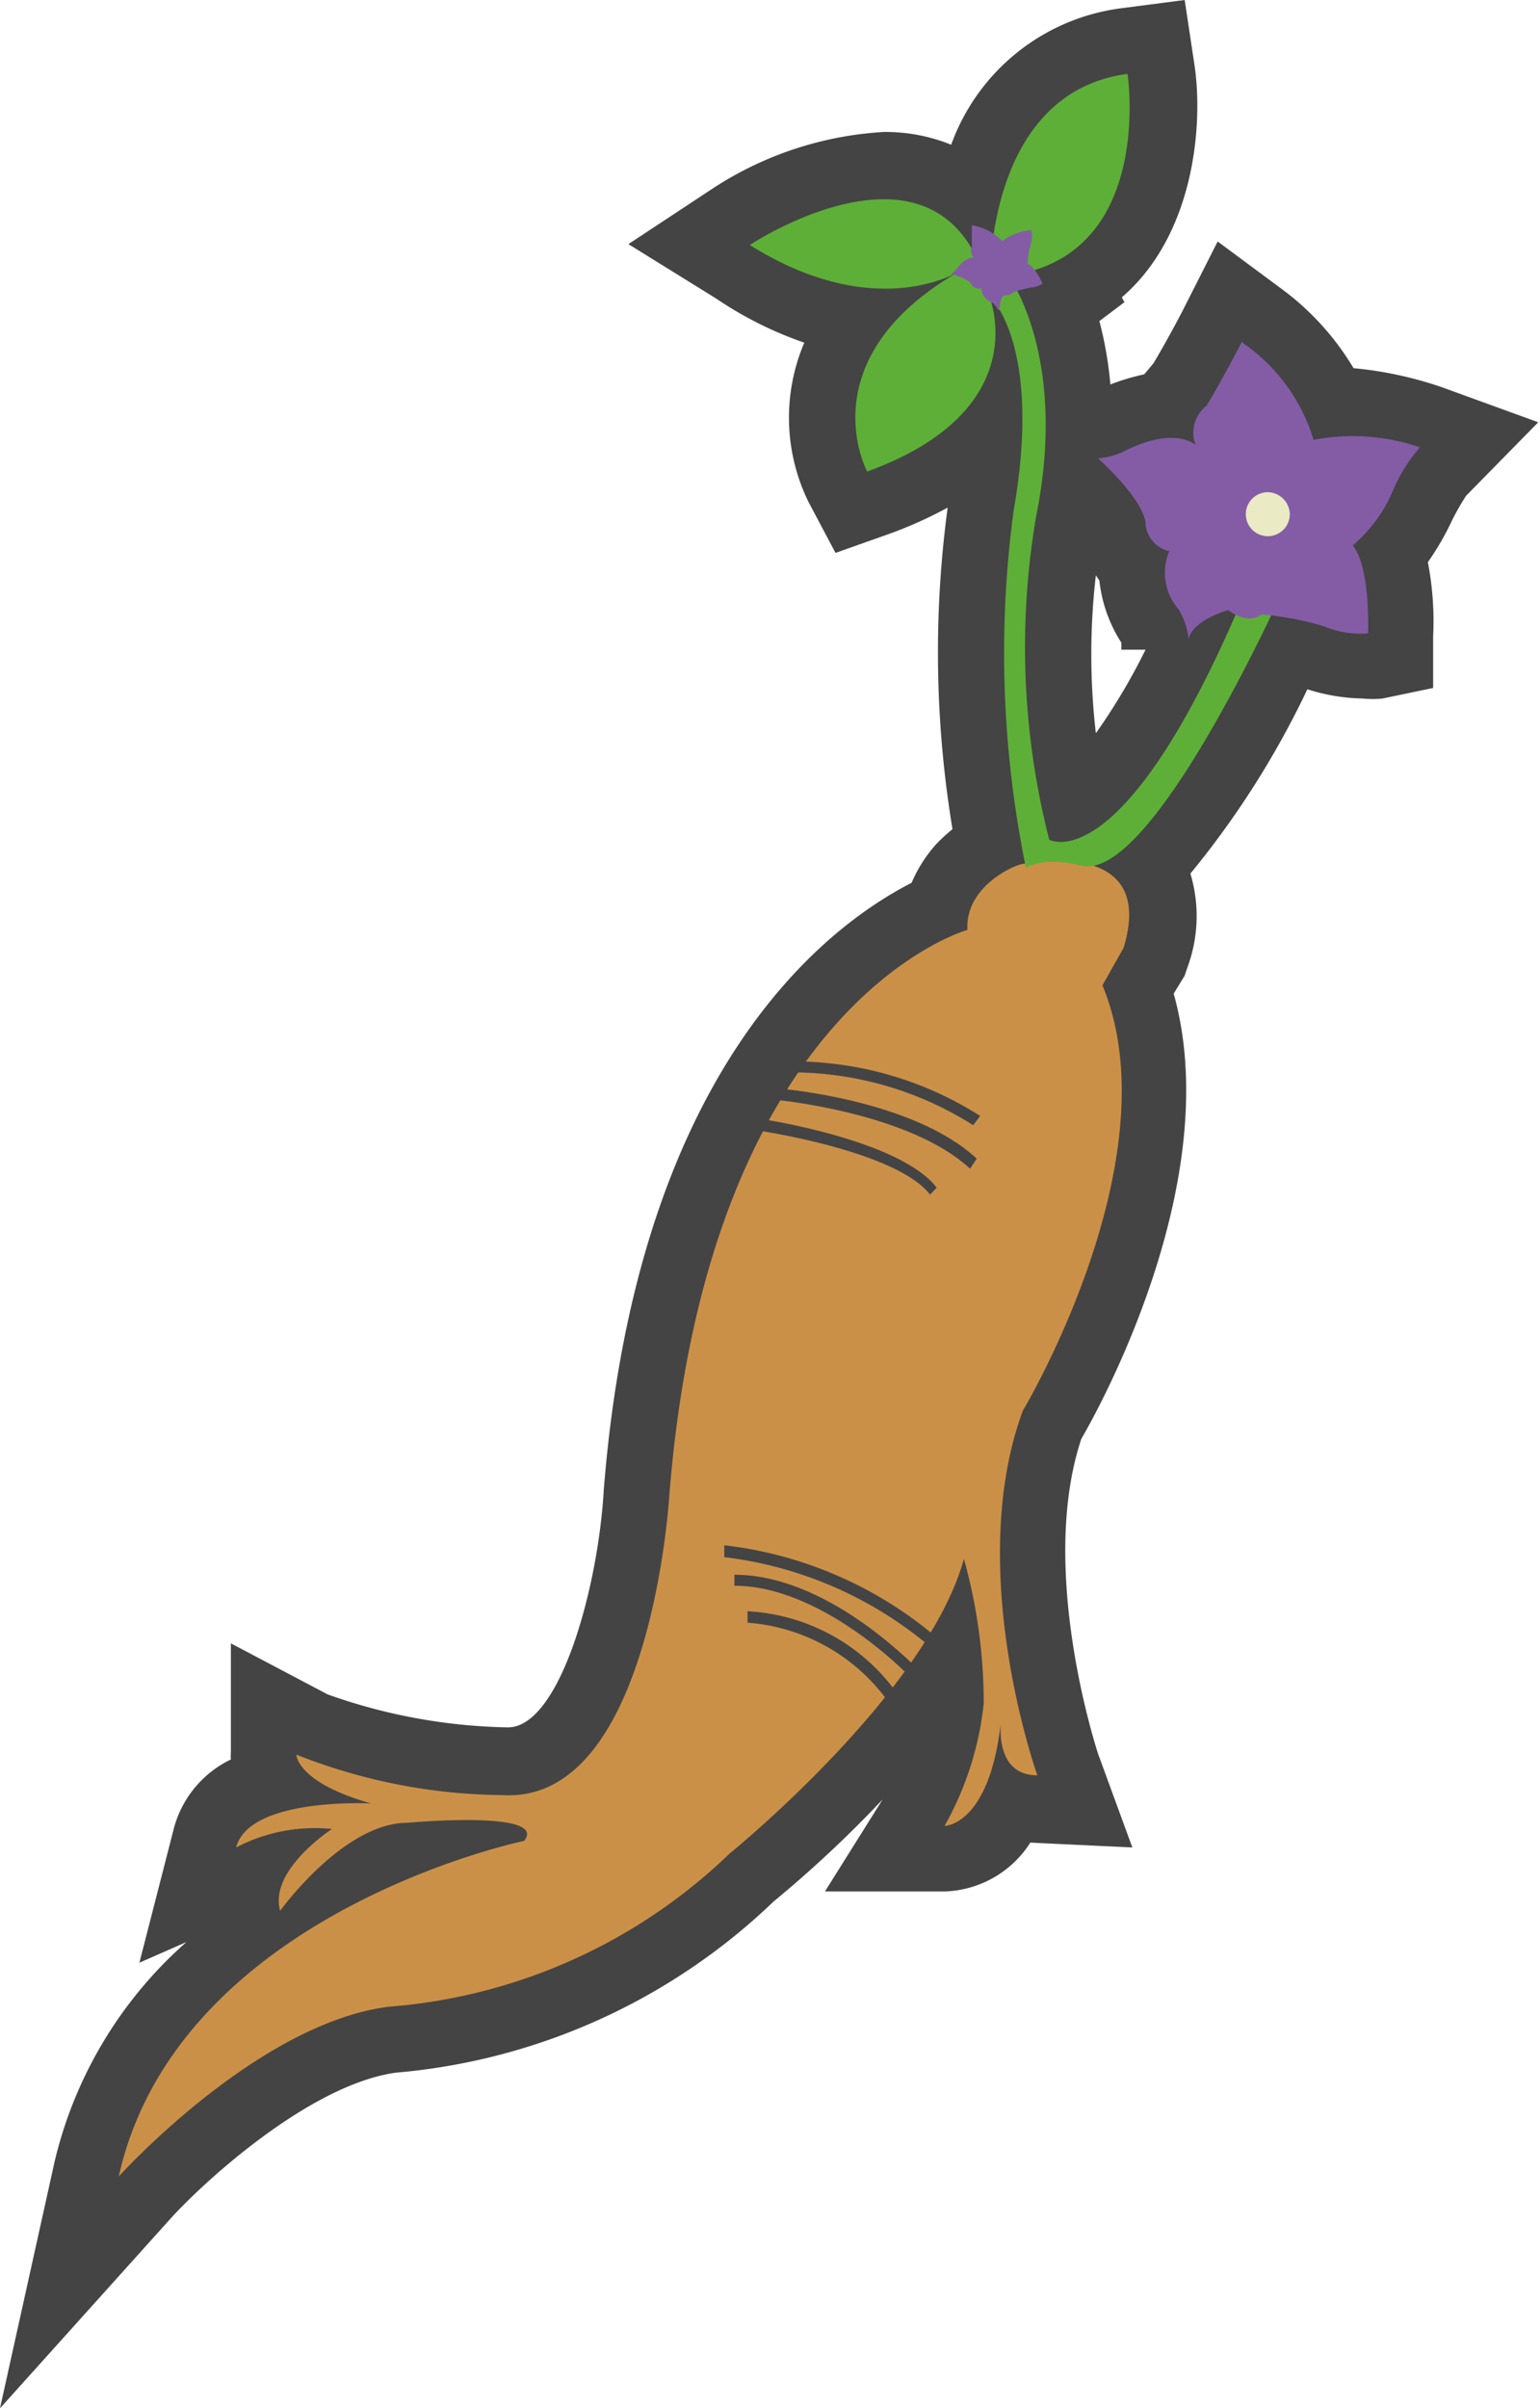 <svg xmlns="http://www.w3.org/2000/svg" viewBox="0 0 35.02 54.75"><defs><style>.cls-1{fill:#444;}.cls-2{fill:#cb9047;}.cls-3{fill:#eaeac5;}.cls-4{fill:#5eaf37;}.cls-5{fill:#845ca6;}</style></defs><title>Bellflower</title><g id="Layer_2" data-name="Layer 2"><g id="레이어_1" data-name="레이어 1"><path class="cls-1" d="M1.24,49.15a9.59,9.59,0,0,1,3-5l-1.07.47.77-3A2.43,2.43,0,0,1,5.25,40a.86.86,0,0,1,0-.15V37.36l2.2,1.16a12.83,12.83,0,0,0,4.1.75h0c1.17,0,2.05-3.14,2.18-5.4.76-9.58,5.08-12.82,7-13.8a3.19,3.19,0,0,1,.56-.88,4,4,0,0,1,.37-.34,24.61,24.61,0,0,1-.11-7.31,9.48,9.48,0,0,1-1.31.59L19,12.57l-.61-1.15a4.35,4.35,0,0,1-.1-3.63,8.49,8.49,0,0,1-2-1l-2-1.24,1.94-1.28A7.94,7.94,0,0,1,20.1,3a4,4,0,0,1,1.53.29A4.76,4.76,0,0,1,25.48.19L26.94,0l.22,1.46c.21,1.37,0,3.88-1.65,5.3l.06.11L25,7.3a8.55,8.55,0,0,1,.25,1.44,5.11,5.11,0,0,1,.77-.23l.21-.25c.35-.59.65-1.17.66-1.19l.8-1.58,1.43,1.06a6.16,6.16,0,0,1,1.66,1.82,8.63,8.63,0,0,1,2,.43l2.2.8-1.64,1.67h0a5.72,5.72,0,0,0-.32.56,6.14,6.14,0,0,1-.55.95,7.09,7.09,0,0,1,.12,1.69l0,1.17-1.15.24a2.15,2.15,0,0,1-.45,0,4.36,4.36,0,0,1-1.26-.21,20.32,20.32,0,0,1-2.66,4.19A3.36,3.36,0,0,1,27,22l-.06.18-.25.41c1.16,4.14-1.57,9.21-2.1,10.12-1,3,.37,7.12.38,7.16L25.75,42l-2.32-.11A2.4,2.4,0,0,1,21.49,43l-2.73,0,1.31-2.09a26.91,26.91,0,0,1-2.48,2.32A14.14,14.14,0,0,1,9,47.12c-2,.28-4.46,2.57-5.16,3.36L0,54.75ZM24.92,13.08a15.64,15.64,0,0,0,0,3.59,14.09,14.09,0,0,0,1.13-1.9h-.47l0,0,0,0h-.08l0-.16A3.25,3.25,0,0,1,25,13.2Z"/><path class="cls-2" d="M25.07,22.4c1.63,3.93-1.81,9.67-1.81,9.67-1.34,3.63.33,8.29.33,8.29-1.07,0-.81-1.4-.81-1.4-.23,2.55-1.3,2.55-1.3,2.55a7.22,7.22,0,0,0,.89-2.78,12.21,12.21,0,0,0-.45-3.29c-.85,3.07-5.33,6.7-5.33,6.7a12.56,12.56,0,0,1-7.74,3.48c-3,.37-6.15,3.86-6.15,3.86,1.34-6,9.22-7.63,9.22-7.63.56-.71-2.66-.41-2.66-.41-1.45,0-2.89,2-2.89,2-.26-.93,1.18-1.86,1.18-1.86A3.85,3.85,0,0,0,5.37,42c.3-1.15,3.07-1,3.07-1-1.7-.48-1.7-1.11-1.7-1.11a13,13,0,0,0,4.7.92C14.81,41,15.22,34,15.22,34,16.11,22.77,22,21.14,22,21.14c-.06-1,1.11-1.5,1.27-1.5,0,0,3.06-.65,2.28,1.91Z"/><path class="cls-3" d="M22.78,6a.16.16,0,0,1-.06.21.15.15,0,0,1-.2-.06.15.15,0,0,1,.05-.2.16.16,0,0,1,.21,0"/><path class="cls-4" d="M29.21,13.34s-3,6.72-4.61,6.34c-.91-.22-1.27.05-1.27.05a24.31,24.31,0,0,1-.28-8.12c.67-3.82-.56-4.89-.56-4.89s1.11,2.59-2.77,4c0,0-1.38-2.56,2.11-4.56,0,0-1.89,1.22-4.78-.59,0,0,3.52-2.34,5,0l.18.33.3.19s0-4,3.11-4.41c0,0,.63,4.15-2.71,4.59,0,0,1.37,1.82.63,5.48a17.66,17.66,0,0,0,.3,7.34s1.73,1,4.55-5.85c0,0,.37-.49.76.1"/><path class="cls-1" d="M22.13,25.58a7.71,7.71,0,0,0-4.05-1.2l0-.25a7.93,7.93,0,0,1,4.21,1.24Z"/><path class="cls-1" d="M22.06,26.57C20.67,25.28,17.63,25,17.6,25l0-.26c.13,0,3.16.25,4.61,1.6Z"/><path class="cls-1" d="M21.15,27.16c-.76-1-3.95-1.47-4-1.47l0-.27c.13,0,3.32.49,4.15,1.58Z"/><path class="cls-1" d="M21.18,37.46a8.91,8.91,0,0,0-4.71-2.06l0-.27a9.07,9.07,0,0,1,4.87,2.13Z"/><path class="cls-1" d="M20.62,38.05s-1.94-2-3.92-2V35.8c2.09,0,4,2,4.1,2.07Z"/><path class="cls-1" d="M20.18,38.66A4.34,4.34,0,0,0,17,36.89v-.26a4.47,4.47,0,0,1,3.41,1.88Z"/><path class="cls-5" d="M28.25,7.75s-.39.77-.81,1.47a.78.78,0,0,0-.25.9s-.44-.43-1.55.1a1.69,1.69,0,0,1-.67.2s1,.89,1.08,1.46a.69.69,0,0,0,.54.65,1.26,1.26,0,0,0,.21,1.32,1.61,1.61,0,0,1,.23.69s0-.39.9-.67c0,0,.43.35.76.1a6.78,6.78,0,0,1,1.42.27,2.19,2.19,0,0,0,1,.16s.06-1.51-.35-2a3.33,3.33,0,0,0,.93-1.28,3.6,3.6,0,0,1,.6-.95A4.72,4.72,0,0,0,29.87,10a4.1,4.1,0,0,0-1.62-2.21"/><path class="cls-3" d="M29.33,11.69a.5.5,0,0,1-.5.5.5.5,0,0,1-.5-.5.5.5,0,0,1,.5-.5.51.51,0,0,1,.5.5"/><path class="cls-5" d="M22.1,5.12s0,.25,0,.48a.23.23,0,0,0,.05.26s-.16-.05-.38.23a.8.8,0,0,1-.14.14s.37.09.46.23a.18.18,0,0,0,.22.09.38.38,0,0,0,.23.32s.05,0,.14.14,0-.11.14-.29c0,0,.16,0,.21-.07a2.07,2.07,0,0,1,.4-.11.66.66,0,0,0,.28-.09s-.18-.4-.34-.45a1.53,1.53,0,0,1,.07-.45c.07-.25,0-.32,0-.32a1.33,1.33,0,0,0-.65.25,1.22,1.22,0,0,0-.7-.36"/></g></g></svg>